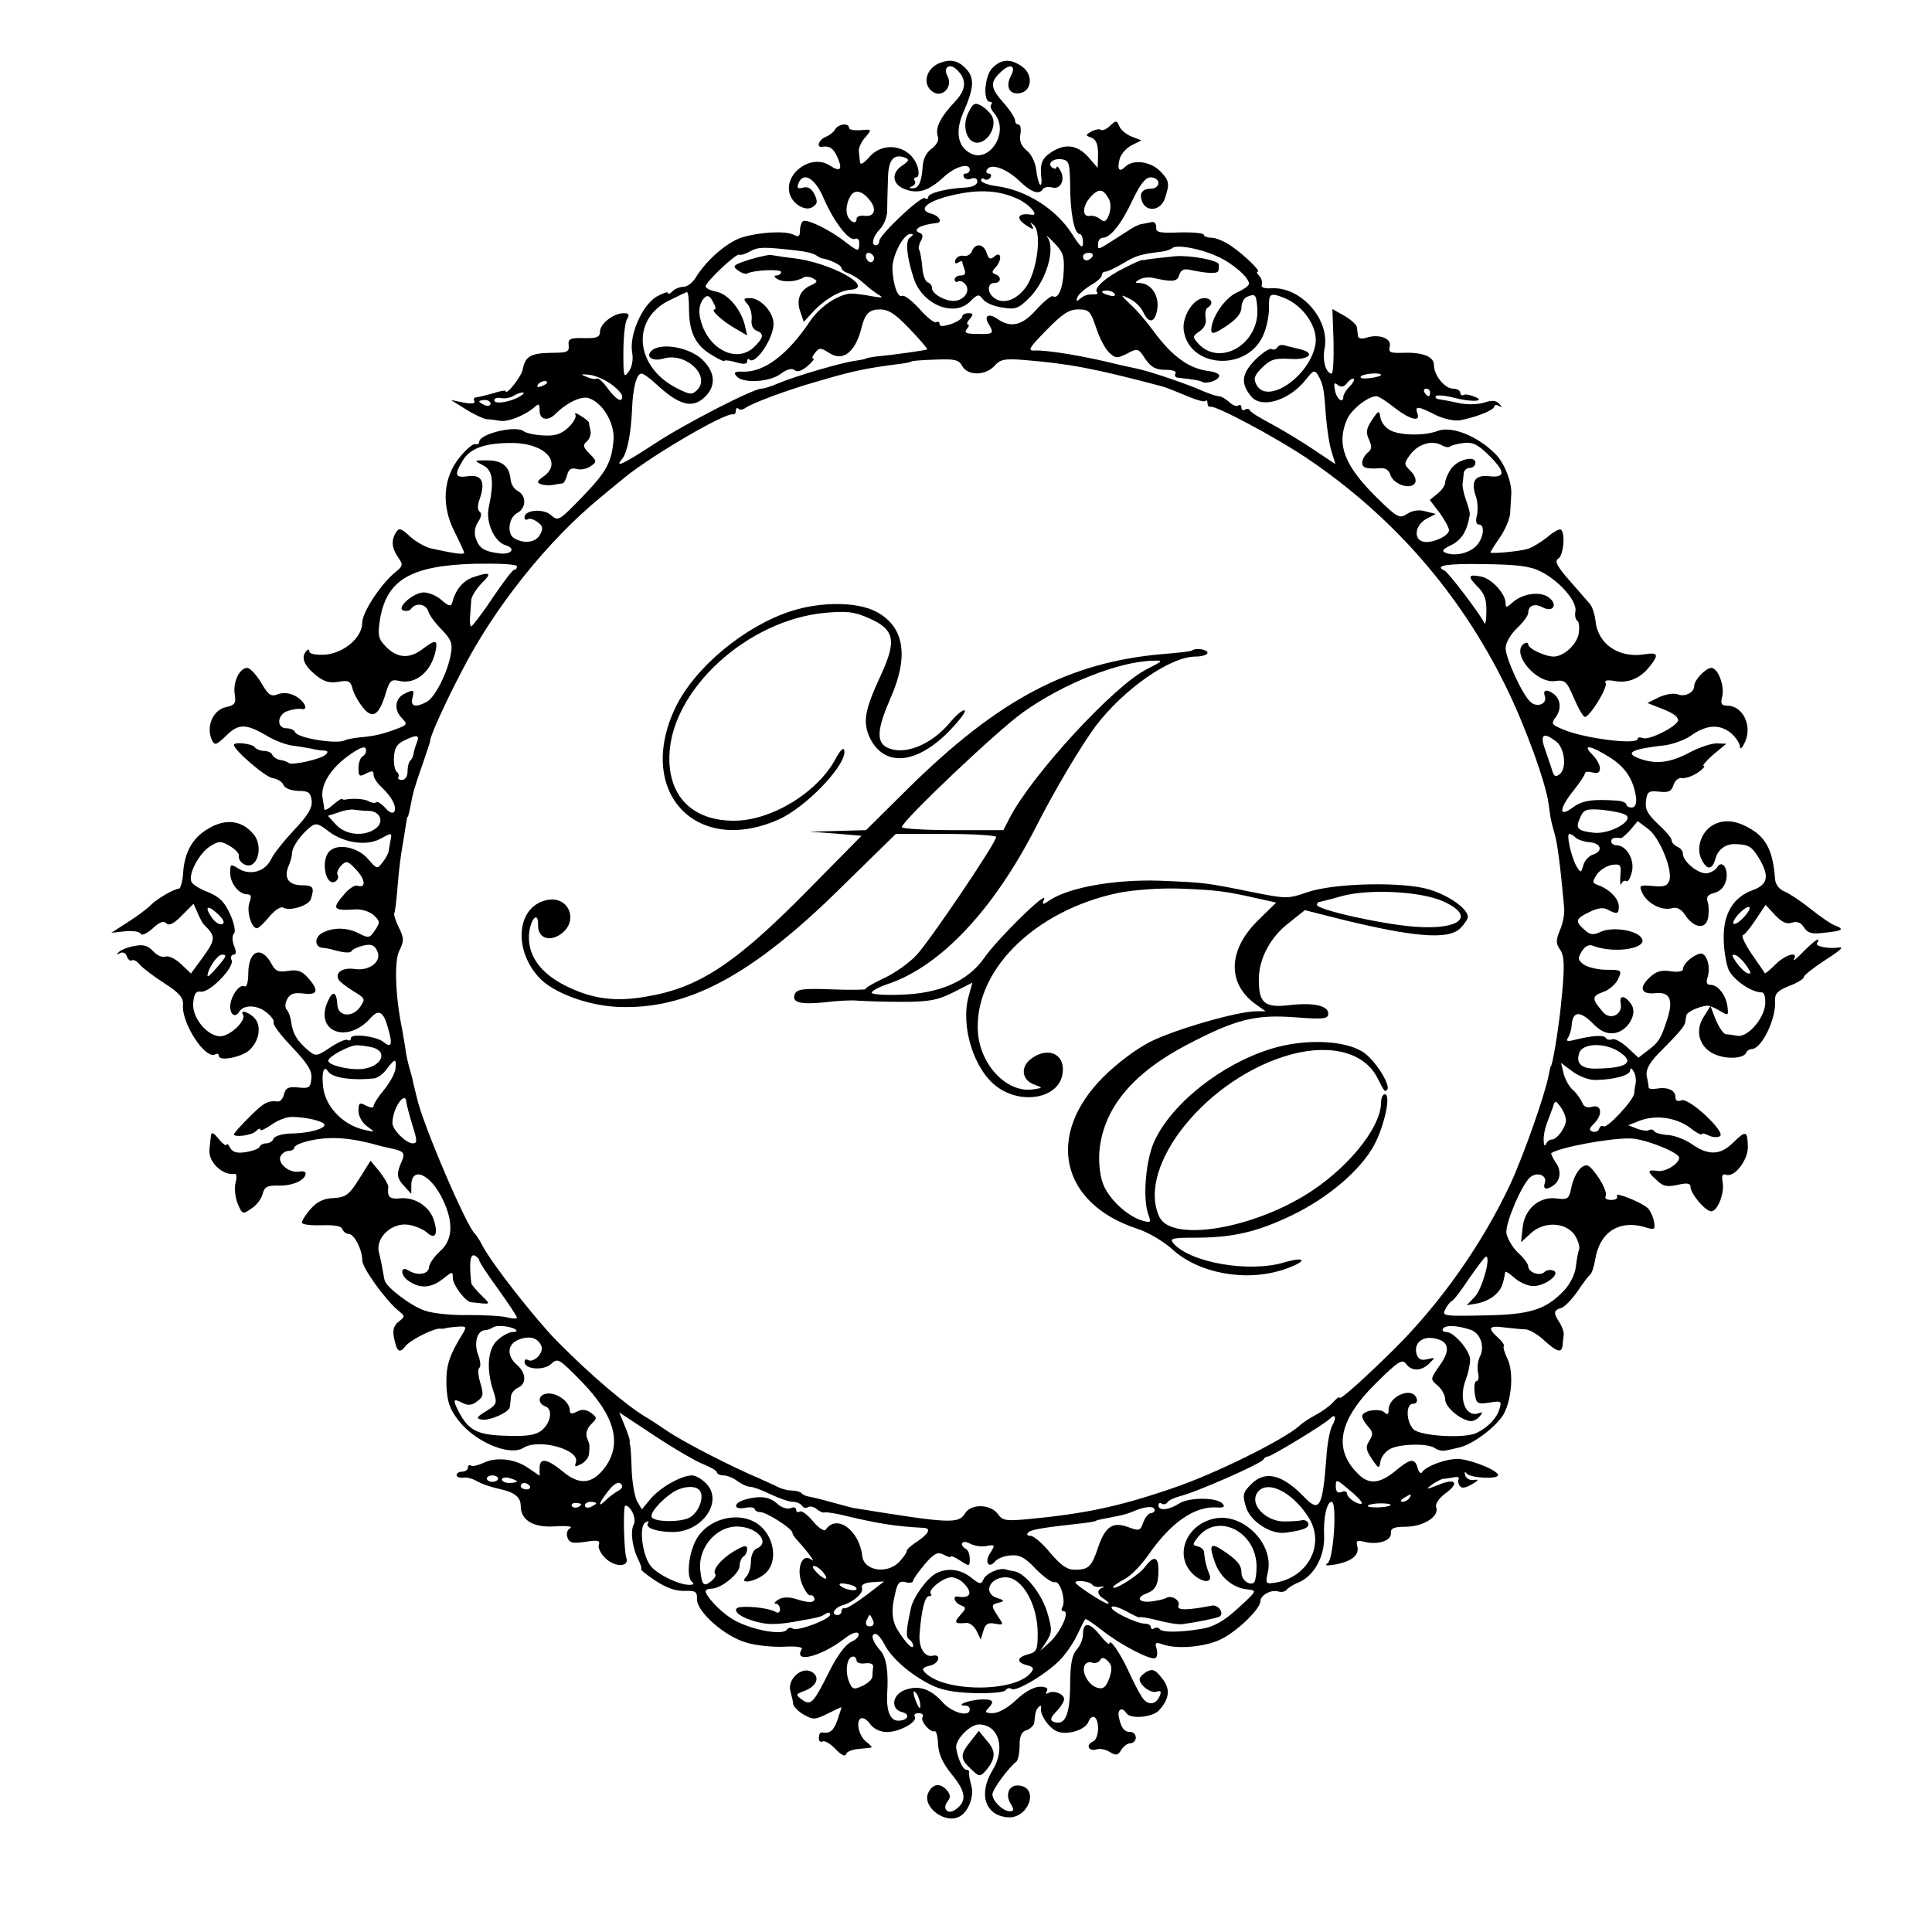 <?xml version="1.0" standalone="no"?>
<!DOCTYPE svg PUBLIC "-//W3C//DTD SVG 20010904//EN"
 "http://www.w3.org/TR/2001/REC-SVG-20010904/DTD/svg10.dtd">
<svg version="1.0" xmlns="http://www.w3.org/2000/svg"
 width="512pt" height="512pt" viewBox="0 0 512 512"
 preserveAspectRatio="xMidYMid meet">
<g transform="translate(0,512) scale(0.1,-0.1)"
fill="#000000" stroke="none">
<path d="M2490 4953 c-37 -15 -47 -58 -17 -77 25 -16 53 15 38 42 -13 24 6 36
25 17 26 -25 25 -51 -3 -82 -40 -42 -55 -71 -48 -93 4 -12 -2 -23 -16 -34 -14
-10 -23 -27 -24 -50 -3 -40 -11 -56 -28 -55 -9 0 -8 2 1 6 6 2 10 9 6 14 -3 5
-1 9 4 9 6 0 8 10 5 23 -15 60 -90 77 -130 30 -15 -17 -23 -21 -24 -12 -1 8
-2 21 -3 29 -1 8 7 25 17 36 18 21 18 22 -12 19 -17 -1 -31 1 -31 6 0 14 -28
11 -37 -4 -4 -8 -16 -16 -25 -20 -17 -6 -26 -28 -10 -26 20 3 30 -3 41 -27 15
-34 8 -41 -21 -22 -47 30 -118 -19 -106 -73 6 -27 39 -49 59 -39 15 9 17 14 8
34 -8 16 -17 22 -30 19 -15 -4 -18 -2 -13 11 13 33 45 13 67 -40 27 -62 67
-114 83 -107 8 3 12 -3 11 -15 -1 -19 -3 -19 -37 7 -42 33 -101 61 -112 55 -4
-3 -8 -14 -8 -25 0 -16 -4 -18 -17 -11 -22 11 -92 7 -139 -8 -38 -13 -90 -58
-118 -102 -9 -16 -24 -28 -34 -28 -10 0 -23 -5 -30 -12 -7 -7 -12 -9 -12 -4 0
4 -13 -1 -30 -10 -38 -23 -72 -100 -65 -146 4 -21 0 -41 -9 -53 -13 -18 -14
-13 -14 50 0 39 4 78 9 88 8 13 6 17 -8 17 -27 0 -63 -28 -63 -49 0 -14 -8
-18 -42 -17 -37 1 -43 -2 -41 -19 2 -18 -4 -20 -47 -20 -54 -1 -68 -9 -75 -45
-4 -19 -45 -71 -45 -56 0 2 -15 0 -32 -6 -18 -5 -38 -10 -45 -11 -7 0 -9 -5
-6 -10 4 -6 -7 -8 -28 -4 l-34 7 40 -25 c22 -14 47 -25 55 -26 8 0 23 -2 34
-4 21 -4 62 12 89 33 15 14 17 13 17 -6 0 -25 22 -29 42 -9 30 30 68 48 88 42
37 -12 69 -66 66 -110 -5 -61 -19 -86 -85 -154 -59 -61 -62 -63 -81 -46 -20
18 -70 14 -70 -6 0 -6 4 -8 9 -5 4 3 16 0 26 -8 14 -10 15 -17 6 -33 -11 -21
-43 -25 -69 -9 -19 12 -14 54 8 66 25 13 26 46 2 59 -10 5 -18 19 -19 31 -3
34 -22 50 -62 50 -36 0 -36 0 -11 -13 26 -13 30 -42 15 -113 -8 -38 15 -90 45
-99 30 -9 13 -27 -20 -21 -38 5 -50 14 -59 39 -5 14 -3 30 6 44 9 13 10 23 4
27 -6 4 -6 17 1 36 15 44 4 63 -32 58 -34 -5 -37 3 -14 41 20 34 61 48 136 47
84 -2 129 -53 78 -89 -17 -12 -18 -16 -7 -20 8 -3 23 -4 33 -2 11 2 22 4 25 4
4 1 9 11 12 22 4 16 11 20 26 16 11 -3 28 1 37 8 16 11 16 13 -4 33 -17 17
-18 23 -7 32 7 6 12 19 10 28 -2 9 -4 19 -4 22 -1 3 -10 11 -22 18 -12 8 -18
9 -14 3 3 -6 -5 -21 -19 -34 -18 -17 -35 -23 -65 -21 -23 1 -46 6 -53 11 -21
17 -118 -7 -118 -28 0 -5 -5 -8 -11 -6 -6 1 -24 -14 -40 -34 -45 -54 -50 -128
-15 -197 14 -28 26 -54 26 -57 0 -5 -21 -3 -85 11 -16 3 -43 18 -58 32 -24 22
-29 24 -37 12 -14 -22 -12 -42 5 -67 14 -20 13 -23 -8 -40 -38 -31 -87 -106
-87 -133 0 -40 -49 -81 -99 -85 -24 -1 -41 2 -41 8 0 6 -3 7 -7 3 -16 -16 -9
-37 20 -62 24 -20 38 -25 63 -21 27 5 33 2 38 -17 3 -13 15 -35 27 -50 26 -33
43 -23 61 36 10 34 15 38 34 34 45 -12 88 24 99 82 5 27 -2 27 -35 2 -34 -26
-66 -25 -96 5 -21 21 -23 30 -18 67 16 110 79 149 252 154 65 1 112 -1 112 -7
0 -5 -3 -9 -7 -9 -5 0 -30 -34 -58 -75 -27 -41 -53 -74 -56 -75 -3 0 -5 12 -3
28 1 15 2 34 3 43 1 9 13 28 27 43 29 28 24 32 -23 16 -27 -10 -46 -33 -55
-68 -3 -10 -10 -8 -27 7 -13 12 -35 21 -48 21 -27 0 -74 -41 -54 -48 7 -2 16
-1 20 4 12 18 40 14 46 -6 3 -11 20 -33 36 -49 24 -25 29 -36 24 -63 -8 -49
-42 -116 -64 -128 -30 -16 -44 -12 -38 10 6 23 3 24 -24 10 -23 -13 -25 -43
-3 -64 14 -15 13 -17 -13 -27 -37 -14 -61 -20 -99 -23 -17 -2 -35 -5 -40 -8
-21 -11 -127 6 -132 22 -2 5 -12 10 -23 10 -27 0 -25 37 4 46 12 4 28 7 36 5
21 -4 7 23 -19 36 -14 7 -32 8 -44 3 -18 -7 -25 -2 -44 31 -13 21 -29 39 -37
39 -20 0 -38 -37 -33 -70 4 -24 0 -29 -23 -34 -35 -7 -54 -53 -37 -88 7 -14
11 -13 37 12 33 33 53 33 110 -1 20 -12 50 -23 66 -25 17 -2 39 -6 50 -8 11
-3 27 -5 34 -5 10 -1 11 -4 5 -10 -12 -13 -91 -30 -99 -23 -3 3 -13 7 -23 8
-9 2 -18 8 -20 13 -2 6 -12 11 -22 11 -10 0 -22 5 -25 10 -6 9 -55 15 -55 6 0
-14 83 -85 102 -88 13 -2 26 -10 29 -18 4 -9 19 -15 39 -16 28 0 33 -4 36 -26
2 -19 -10 -39 -47 -78 -27 -29 -55 -64 -61 -78 -16 -32 -55 -43 -86 -24 -21
13 -22 13 -22 -11 0 -28 23 -57 45 -57 11 0 12 -6 6 -22 -8 -23 5 -68 20 -68
4 0 19 14 33 31 14 17 30 27 36 24 17 -11 69 5 74 23 10 31 6 36 -26 36 -35 1
-47 21 -32 54 4 9 8 24 8 32 1 17 24 49 48 68 15 12 22 10 50 -12 40 -30 98
-38 134 -20 33 18 33 18 29 -3 -2 -10 -4 -22 -5 -28 0 -5 -7 -19 -16 -30 -14
-19 -15 -19 -39 9 -27 31 -80 42 -102 20 -24 -24 -10 -95 16 -80 6 4 9 12 6
17 -4 5 1 16 9 25 14 14 18 13 41 -12 24 -26 25 -49 2 -41 -7 2 -22 -8 -34
-22 -35 -40 -31 -45 30 -41 16 1 37 -6 47 -15 17 -16 18 -19 4 -40 -14 -21
-17 -22 -42 -9 -33 17 -70 17 -99 1 -21 -12 -19 -38 3 -39 5 0 14 -2 19 -3 34
-10 54 -12 57 -5 2 4 15 10 30 14 21 5 30 2 37 -13 15 -27 -18 -55 -59 -49
-32 5 -54 -10 -42 -29 4 -6 21 -19 39 -30 31 -19 32 -20 17 -42 -21 -29 -59
-25 -60 7 -2 34 -12 38 -25 9 -37 -81 51 -115 113 -45 22 25 35 17 47 -29 12
-41 8 -51 -12 -35 -18 16 -87 24 -87 11 0 -6 -4 -8 -9 -5 -5 3 -25 -6 -46 -20
-36 -24 -38 -24 -59 -7 -28 24 -40 43 -44 73 -2 14 -7 29 -12 34 -5 5 -5 17 1
28 8 15 18 18 44 15 38 -5 41 9 10 43 -15 17 -28 21 -51 17 -26 -4 -34 -1 -44
18 -27 50 -61 37 -62 -23 0 -24 -4 -39 -10 -36 -13 8 -37 -26 -38 -53 0 -23
14 -31 24 -14 12 19 47 18 71 -1 14 -11 23 -23 20 -28 -3 -4 19 -34 49 -65 42
-44 54 -64 51 -84 -2 -23 -6 -26 -34 -23 -26 3 -34 -1 -38 -17 -3 -12 -10 -21
-17 -20 -26 3 -37 -3 -76 -42 -22 -22 -40 -42 -40 -45 0 -9 47 -3 58 8 7 7 12
9 12 4 0 -4 13 2 29 13 16 12 40 21 54 21 39 0 87 -12 87 -21 0 -11 -45 -23
-92 -23 -21 -1 -40 -7 -43 -13 -2 -7 -11 -13 -19 -13 -8 0 -16 -4 -18 -9 -1
-5 -18 -11 -35 -14 -24 -4 -36 -1 -43 11 -5 10 -10 13 -10 8 0 -4 -9 2 -20 15
-14 18 -20 20 -21 9 -1 -8 -3 -25 -4 -37 -3 -33 35 -69 68 -64 4 1 5 -10 1
-24 -3 -14 -1 -39 6 -55 12 -28 13 -29 36 -13 13 8 27 26 30 39 5 19 12 23 45
22 37 0 69 15 69 33 0 4 -8 6 -18 4 -25 -4 -56 21 -49 40 4 8 13 15 22 15 8 0
15 4 15 9 0 5 20 14 45 19 53 11 106 7 180 -14 6 -2 21 -5 34 -8 31 -7 35 -12
26 -33 -15 -33 -14 -45 6 -66 l19 -21 0 22 c0 53 51 31 83 -36 30 -62 27 -109
-8 -139 -14 -13 -27 -31 -28 -41 -1 -19 -30 -24 -54 -9 -22 14 -23 -12 -1 -27
31 -22 60 -20 92 5 25 20 26 20 26 2 0 -18 33 -62 48 -64 56 -6 54 -8 27 19
-14 14 -25 27 -26 31 -6 52 -3 78 8 74 7 -3 13 -9 13 -13 0 -4 22 -38 50 -76
27 -38 50 -72 50 -76 0 -3 -12 -3 -27 1 -16 4 -62 6 -103 6 -41 -1 -93 4 -115
12 -36 12 -103 63 -106 81 -1 4 -3 16 -5 27 -2 11 -6 32 -10 47 -9 39 36 80
80 72 17 -3 38 -12 47 -20 23 -21 31 -4 18 35 -13 36 -52 60 -91 55 -26 -2
-32 4 -29 31 0 6 -10 23 -23 40 l-24 29 -30 -48 c-27 -43 -36 -49 -68 -51 -27
-1 -44 -10 -61 -29 -13 -15 -23 -31 -23 -36 0 -5 23 -8 52 -7 33 1 53 -2 55
-10 3 -7 10 -13 17 -13 15 0 36 -42 36 -70 0 -20 60 -103 94 -132 20 -16 20
-17 3 -30 -13 -10 -17 -22 -13 -42 7 -38 15 -44 30 -24 13 17 77 49 93 47 5
-1 10 0 13 1 3 1 17 3 32 4 24 2 25 0 15 -17 -37 -60 -45 -85 -44 -137 2 -44
8 -63 31 -93 44 -58 136 -97 173 -74 41 26 152 -5 139 -39 -4 -12 -2 -12 14
-4 11 6 21 18 21 28 2 23 2 24 -6 43 -3 10 1 24 11 34 17 17 17 18 0 31 -13 9
-24 10 -37 3 -14 -7 -19 -6 -19 4 0 21 -33 46 -58 44 -25 -1 -30 -25 -7 -34
21 -7 15 -44 -10 -64 -15 -12 -39 -16 -92 -14 -79 2 -102 14 -129 67 -15 30
-13 33 14 19 12 -6 24 -5 36 5 17 12 18 18 9 49 -6 19 -7 37 -3 40 5 3 3 19
-3 35 -12 31 -2 65 19 65 5 0 14 3 20 7 11 8 52 3 62 -7 3 -3 -1 -5 -10 -5 -8
0 -26 -9 -39 -21 -27 -23 -31 -79 -11 -137 10 -31 9 -34 -20 -52 -25 -15 -27
-19 -12 -22 21 -4 73 19 75 33 1 5 2 17 3 27 0 9 9 20 18 24 24 10 23 39 -2
61 -28 24 -26 55 5 67 29 11 51 5 60 -18 6 -18 -21 -45 -36 -36 -5 3 -9 1 -9
-5 0 -20 50 -24 70 -6 18 17 21 15 79 -44 90 -92 111 -166 64 -230 -33 -44
-67 -48 -111 -11 -43 35 -62 38 -62 9 l0 -20 -29 20 c-35 25 -87 31 -120 14
-14 -6 -28 -10 -33 -7 -4 3 -8 0 -8 -5 0 -6 -7 -11 -15 -11 -8 0 -15 -4 -15
-9 0 -5 8 -8 17 -7 10 2 27 -3 38 -10 11 -6 36 -15 55 -19 43 -9 60 -22 60
-46 0 -38 34 -58 91 -54 32 2 48 0 40 -5 -8 -4 -11 -15 -7 -25 5 -14 14 -16
47 -11 33 5 40 4 36 -8 -3 -7 5 -24 18 -36 25 -24 63 -23 55 1 -7 21 -9 139
-3 139 15 0 31 -36 22 -51 -9 -18 -3 -62 13 -93 6 -12 9 -22 7 -24 -2 -2 15
-16 38 -31 29 -19 54 -28 77 -27 29 1 34 -2 33 -22 0 -34 74 -99 131 -115 25
-8 70 -12 99 -11 33 2 51 -1 48 -6 -24 -39 49 -21 111 26 20 16 35 21 39 15 3
-6 -5 -16 -19 -22 -16 -8 -37 -36 -58 -78 -43 -86 -49 -92 -73 -75 -17 13 -17
14 7 23 34 13 42 38 18 51 -27 14 -65 -22 -55 -53 3 -12 7 -27 7 -33 1 -7 13
-19 28 -28 25 -14 30 -14 64 3 20 10 36 18 36 16 0 -1 -5 -16 -11 -34 -10 -28
-20 -36 -41 -32 -5 0 -8 -6 -8 -15 0 -8 4 -12 10 -9 5 3 21 -6 34 -20 15 -16
26 -21 28 -14 2 7 17 13 33 14 17 2 32 3 34 4 3 1 -3 7 -12 14 -20 14 -30 54
-16 63 6 3 17 -3 25 -15 10 -13 26 -21 45 -21 33 0 82 27 73 41 -3 5 2 9 11 9
9 0 13 -5 10 -10 -7 -11 20 -42 32 -38 4 2 8 -13 9 -34 1 -25 11 -49 36 -80
38 -46 41 -71 11 -93 -21 -16 -38 2 -21 22 7 9 7 17 -2 28 -17 20 -37 19 -49
-4 -21 -39 47 -89 85 -63 22 14 36 54 28 80 -4 15 -7 30 -6 35 1 4 -2 7 -7 7
-9 0 -22 27 -27 57 -4 21 36 63 60 63 53 0 72 -64 36 -122 -38 -62 -19 -120
41 -124 54 -4 84 77 31 84 -27 4 -40 -23 -23 -49 9 -15 8 -19 -3 -19 -18 0
-46 27 -46 45 0 13 44 72 63 86 5 4 9 23 9 42 0 27 5 38 19 42 10 4 20 13 20
21 3 28 4 32 12 41 5 4 7 3 6 -2 -5 -17 21 -56 44 -64 26 -10 73 5 81 25 10
25 26 15 26 -16 0 -18 -6 -33 -15 -36 -8 -4 -12 -10 -9 -16 3 -5 12 -7 20 -4
8 3 24 0 35 -7 17 -10 22 -9 30 5 6 10 17 18 24 18 8 0 15 7 15 15 0 8 -6 15
-14 15 -17 0 -25 11 -31 40 -4 21 9 27 20 10 10 -17 71 -11 87 8 28 31 30 57
7 85 -17 22 -24 25 -40 17 -10 -6 -19 -15 -19 -20 0 -16 31 -39 45 -33 11 3
13 1 9 -10 -10 -26 -33 -28 -48 -4 -8 12 -25 45 -37 72 -22 47 -49 85 -49 69
0 -4 -12 6 -26 24 -28 34 -44 34 -44 0 0 -12 -8 -30 -17 -40 -12 -14 -17 -38
-17 -96 -1 -79 -14 -106 -44 -95 -10 4 -8 11 7 27 12 12 21 27 21 33 0 14 -29
25 -42 16 -7 -3 -8 -1 -4 5 5 8 -2 12 -18 12 -16 0 -41 -14 -63 -35 -22 -21
-47 -35 -62 -35 -19 0 -22 3 -13 12 20 20 14 26 -23 24 -33 -3 -63 -16 -37
-16 7 0 12 -4 12 -10 0 -22 -48 -9 -73 20 -32 35 -63 45 -100 31 -33 -13 -37
-50 -7 -58 24 -6 16 -23 -10 -23 -21 0 -31 26 -29 70 4 60 -2 98 -18 116 -21
23 -27 44 -13 44 5 0 16 -12 24 -28 18 -35 65 -77 119 -105 31 -16 62 -22 119
-24 43 -1 80 2 83 8 4 5 11 7 16 3 13 -8 97 43 131 80 15 16 35 46 44 66 9 19
18 37 20 39 2 2 21 -11 44 -29 49 -39 130 -81 142 -74 5 3 6 14 3 25 -5 16 -3
18 17 11 36 -13 110 -7 152 13 43 20 106 81 106 101 0 17 30 33 49 26 7 -2 16
0 20 4 3 5 18 15 34 21 40 18 68 69 66 123 -2 48 7 90 20 90 15 0 5 -151 -10
-162 -10 -7 -4 -8 20 -4 43 8 64 25 58 48 -4 15 -1 17 19 12 35 -9 72 3 70 23
-1 13 8 17 41 17 47 1 88 28 79 52 -3 8 7 23 24 36 39 28 28 42 -18 23 -33
-13 -35 -13 -18 0 11 8 25 15 30 16 6 0 19 2 29 4 9 2 15 0 13 -4 -3 -4 -2
-12 2 -18 5 -8 14 -7 32 3 19 11 20 14 6 12 -10 -2 -21 4 -23 12 -3 9 -1 11 4
5 10 -12 83 -16 83 -4 0 11 -61 37 -98 42 -29 5 -92 -17 -103 -34 -3 -6 -9 -1
-12 10 -7 27 -19 26 -54 -3 -46 -39 -75 -42 -105 -11 -66 66 -50 143 51 242
56 55 67 62 77 49 15 -21 41 -20 62 1 16 16 16 16 -5 11 -17 -4 -24 -1 -29 14
-8 28 15 48 48 41 38 -7 43 -31 13 -72 -25 -36 -25 -36 -5 -53 11 -9 20 -26
20 -37 0 -20 39 -53 66 -57 7 -1 18 4 25 12 9 11 9 13 -2 9 -35 -13 -55 38
-34 90 6 16 11 40 11 52 -1 25 -43 73 -63 73 -8 0 -12 4 -9 9 7 10 37 9 73 -3
27 -9 39 -46 24 -73 -5 -11 -7 -29 -4 -41 3 -12 1 -22 -4 -22 -5 0 -7 -14 -5
-31 4 -29 7 -31 39 -26 31 5 33 4 27 -16 -7 -25 -30 -49 -60 -64 -31 -16 -149
-9 -168 9 -20 21 -21 68 -1 68 9 0 12 6 9 15 -12 31 -74 5 -74 -31 0 -12 -3
-15 -11 -7 -12 12 -59 5 -59 -10 0 -6 7 -18 16 -28 13 -14 13 -21 3 -37 -11
-17 -9 -25 7 -49 17 -25 19 -26 22 -8 1 12 12 27 24 34 24 15 103 17 121 3 7
-5 19 -8 27 -6 8 1 25 5 37 8 36 8 97 54 117 87 23 40 28 115 10 150 -7 15
-11 29 -9 31 3 3 -4 13 -15 23 -29 26 -25 33 18 27 20 -2 45 -5 56 -5 10 -1
32 -14 48 -29 34 -31 47 -35 49 -13 1 8 2 21 3 28 1 6 -4 21 -11 32 -17 26
-16 33 5 39 9 3 28 23 42 43 14 21 29 41 33 44 5 3 11 21 14 39 12 77 66 110
139 86 19 -6 21 -3 17 18 -3 14 -11 30 -17 35 -20 17 -88 43 -81 32 3 -7 -3
-11 -15 -11 -12 0 -18 4 -15 10 6 10 -16 52 -41 77 -16 16 -41 -12 -50 -55 -6
-29 -9 -32 -39 -28 -46 6 -85 -28 -90 -78 l-4 -38 25 23 c34 32 89 31 115 -1
10 -14 16 -32 14 -40 -3 -8 -7 -30 -9 -48 -2 -19 -16 -46 -31 -62 -49 -51 -89
-64 -212 -66 -107 -2 -112 -2 -103 16 5 10 13 20 17 22 5 1 26 29 47 61 22 31
41 57 44 57 14 0 -10 -85 -29 -106 l-22 -23 29 5 c16 3 37 13 47 23 16 15 20
25 26 60 1 3 11 -4 24 -15 12 -11 33 -21 47 -22 31 -3 79 32 56 41 -7 3 -18 1
-23 -4 -12 -12 -43 -1 -43 15 0 6 -12 23 -28 37 -15 15 -28 38 -30 52 -2 28
41 128 63 147 19 16 46 5 39 -15 -6 -16 4 -20 22 -7 19 13 23 39 7 61 -8 12
-13 23 -12 25 21 15 153 40 209 39 36 0 130 -37 130 -51 0 -16 -37 -39 -58
-35 -27 4 -28 -1 -1 -25 16 -16 27 -18 55 -12 25 6 34 4 34 -5 0 -18 39 -65
55 -65 17 0 36 49 30 78 -3 17 0 22 9 19 22 -9 59 39 58 74 -1 43 -5 44 -39
11 -34 -34 -66 -35 -111 -3 -16 11 -44 22 -61 23 -18 1 -35 6 -37 10 -3 5 -9
6 -14 3 -4 -3 -19 -1 -32 4 l-23 9 30 12 c43 16 95 9 133 -18 17 -14 32 -21
32 -18 0 4 8 2 18 -3 10 -5 23 -6 30 -2 17 10 -82 103 -102 95 -10 -4 -16 -1
-16 9 0 18 -21 27 -50 22 -11 -2 -20 -1 -21 3 0 4 -2 17 -5 30 -3 16 6 33 28
57 58 58 73 76 74 86 1 5 2 13 3 18 1 9 33 24 56 26 6 0 20 -6 33 -14 22 -13
23 -13 20 11 -4 31 -25 58 -45 58 -10 0 -12 6 -8 19 10 32 -4 71 -23 63 -22
-8 -42 -28 -42 -41 0 -5 -14 -8 -32 -5 -25 4 -39 0 -56 -16 -30 -28 -23 -46
15 -42 38 4 48 -17 32 -67 -17 -53 -23 -63 -51 -84 l-26 -20 -29 27 c-15 14
-33 24 -40 22 -7 -3 -15 -1 -17 3 -6 9 -34 7 -80 -4 -23 -6 -27 -5 -20 6 4 7
9 22 9 32 3 37 21 39 54 7 22 -23 38 -30 58 -28 35 4 63 49 47 75 -16 25 -34
28 -29 4 6 -30 -28 -46 -47 -23 -30 35 -30 42 0 53 16 5 34 21 40 34 11 24 10
25 -31 25 -23 0 -50 7 -60 14 -16 12 -16 17 -5 35 8 13 19 19 28 15 59 -23
153 -7 129 22 -16 20 -77 28 -106 15 -21 -10 -29 -9 -44 5 -26 23 -24 29 13
47 22 11 38 13 49 6 25 -13 29 -11 29 9 0 20 -24 45 -54 56 -17 6 -17 8 -4 29
9 12 27 23 40 25 23 3 25 0 22 -30 -1 -18 0 -27 3 -20 2 6 8 10 13 7 5 -3 11
9 15 26 7 32 -15 69 -42 69 -7 0 -13 5 -13 10 0 9 7 11 26 9 3 0 14 10 25 22
l19 23 28 -21 c30 -22 65 -108 56 -136 -5 -15 -14 -18 -44 -15 -35 3 -37 2
-28 -18 13 -28 51 -48 78 -41 14 4 25 -2 36 -18 22 -34 53 -39 60 -10 3 13 3
32 0 43 -5 15 -1 21 18 26 15 4 26 16 30 32 8 31 -10 57 -23 36 -4 -7 -17 -15
-27 -16 -21 -4 -64 30 -64 51 0 8 -7 16 -15 19 -8 4 -15 11 -15 17 0 6 -16 25
-36 43 -27 26 -35 39 -32 61 3 25 7 28 35 25 25 -3 33 1 38 18 4 12 14 20 23
18 9 -1 28 5 42 15 13 9 20 17 15 17 -5 0 6 13 25 30 l35 29 -26 1 c-14 0 -47
-11 -73 -25 -51 -27 -89 -31 -132 -15 -40 15 -20 25 69 35 21 3 51 14 66 24
41 30 76 33 106 10 14 -11 25 -28 26 -37 0 -10 6 -5 14 13 19 43 -7 95 -48 95
-15 0 -18 5 -13 24 7 28 -11 76 -29 76 -14 0 -45 -32 -45 -47 0 -18 -24 -31
-44 -23 -11 4 -33 0 -50 -8 l-30 -15 25 -10 c40 -15 53 -23 56 -34 5 -14 -76
-56 -93 -49 -8 3 -14 2 -14 -2 0 -17 -142 1 -198 25 -31 13 -32 15 -18 34 15
22 11 48 -8 61 -18 13 -28 9 -22 -7 7 -20 -20 -31 -37 -16 -21 16 -67 117 -67
143 0 14 13 37 30 53 17 16 30 34 30 41 0 20 18 26 39 14 28 -14 40 9 15 27
-23 17 -70 10 -96 -14 -16 -14 -18 -14 -18 -1 0 24 -37 65 -65 70 -34 7 -37 1
-9 -27 18 -18 24 -34 23 -67 0 -24 -3 -36 -6 -28 -8 19 -95 134 -105 138 -29
13 7 19 105 17 86 -1 121 -5 149 -19 49 -24 98 -79 93 -106 -2 -11 0 -22 5
-25 5 -3 6 -18 4 -33 -5 -30 -39 -61 -66 -62 -23 0 -68 21 -68 32 0 5 -4 6
-10 3 -38 -23 29 -106 80 -100 27 4 32 0 51 -45 12 -28 25 -50 29 -50 13 0 62
79 55 90 -4 7 4 9 25 5 35 -6 67 7 92 39 25 31 22 38 -14 32 -69 -11 -125 28
-130 91 -2 15 -8 35 -15 43 -7 8 -32 37 -55 63 -32 37 -39 50 -28 57 13 8 19
65 7 76 -3 4 -20 -5 -37 -20 -18 -14 -41 -28 -53 -31 -25 -7 -97 -13 -97 -9 0
2 11 20 25 40 14 20 26 49 27 63 1 14 2 37 3 51 2 32 -18 83 -42 107 -48 48
-116 75 -153 61 -36 -14 -104 -12 -128 3 -12 7 -23 22 -24 34 -3 18 -5 18 -22
-8 -15 -22 -17 -33 -8 -52 8 -18 8 -26 -4 -35 -8 -7 -14 -19 -14 -26 0 -14 10
-17 47 -15 14 2 24 -5 28 -18 8 -25 54 -40 65 -21 4 7 0 20 -11 31 -19 19 -19
20 -2 44 21 28 56 39 82 26 10 -6 21 -8 24 -4 4 3 20 7 36 9 23 3 38 -4 65
-31 46 -45 47 -62 2 -57 -38 4 -49 -14 -34 -56 4 -13 5 -34 2 -48 -4 -14 -2
-24 5 -24 17 0 13 -35 -6 -56 -19 -20 -57 -29 -82 -19 -12 5 -7 10 16 21 27
14 41 37 48 79 1 6 -4 24 -10 40 -6 17 -10 36 -9 43 1 6 2 19 3 27 0 8 8 15
16 15 8 0 15 6 15 14 0 20 -48 8 -65 -17 -8 -12 -15 -28 -15 -35 0 -8 -9 -21
-20 -30 l-21 -17 26 -34 c14 -19 25 -40 25 -46 0 -16 -48 -37 -70 -30 -25 8
-19 44 10 60 l25 13 -28 7 c-17 5 -35 2 -48 -7 -20 -13 -26 -10 -79 42 -86 84
-109 141 -81 207 11 27 56 63 79 63 5 0 26 -13 47 -30 41 -32 71 -40 61 -15
-7 20 2 19 47 -4 22 -11 50 -17 65 -15 43 8 92 27 92 37 0 4 6 5 13 1 9 -5 9
-4 0 6 -8 9 -19 10 -40 3 -16 -5 -45 -6 -68 -1 -22 5 -45 9 -52 10 -7 1 -10 4
-8 8 2 4 26 2 52 -5 48 -12 84 -8 47 5 -10 4 -22 6 -26 3 -5 -2 -8 1 -8 6 0 6
-9 11 -19 11 -22 0 -51 35 -51 63 0 22 -30 34 -82 32 -34 -1 -39 1 -35 17 6
21 -29 34 -62 23 -12 -4 -22 -2 -22 4 -1 6 -2 16 -3 23 0 7 -15 20 -33 31
l-32 18 3 -85 c1 -47 -1 -86 -5 -86 -15 0 -25 35 -19 65 16 77 -62 166 -141
161 -19 -1 -28 2 -25 10 2 6 -1 17 -7 23 -6 6 -8 11 -4 11 10 0 -35 44 -70 68
-17 12 -41 22 -52 22 -12 0 -21 4 -21 8 0 4 -29 7 -64 6 -54 -2 -63 0 -62 14
0 10 -5 16 -14 13 -8 -2 -20 -4 -26 -5 -6 -1 -23 -9 -37 -19 -84 -54 -77 -51
-77 -33 0 9 6 16 13 16 20 0 50 38 80 103 20 41 33 57 47 57 11 0 20 -7 20
-15 0 -8 -9 -15 -19 -15 -26 0 -34 -15 -22 -39 14 -24 48 -17 58 13 13 39 12
47 -11 71 -25 27 -73 34 -94 13 -16 -16 -22 -7 -15 20 3 13 17 29 32 37 l26
13 -26 10 c-15 6 -29 18 -33 28 -6 15 -8 16 -25 0 -9 -9 -20 -13 -24 -10 -3 3
-14 1 -24 -4 -17 -10 -17 -11 0 -17 12 -5 17 -18 17 -44 l-1 -36 -25 29 c-29
32 -61 37 -99 12 -24 -16 -30 -30 -25 -71 1 -11 -1 -17 -4 -14 -3 3 -8 21 -10
39 -2 19 -13 42 -25 51 -15 13 -20 25 -17 43 3 14 0 26 -5 26 -5 0 -9 5 -9 11
0 6 -13 27 -30 46 -36 40 -37 55 -8 82 25 24 42 18 27 -10 -15 -29 -4 -50 23
-46 33 5 37 50 6 71 -30 21 -54 20 -78 -4 -21 -21 -26 -90 -6 -90 5 0 6 -3 3
-7 -4 -3 -1 -13 7 -22 45 -51 -16 -142 -69 -103 -28 19 -32 57 -13 102 30 68
31 93 8 118 -21 22 -41 26 -70 15z m-98 -271 c-31 -20 -28 -50 5 -63 36 -14
64 -5 103 31 31 29 70 40 70 20 0 -5 -5 -10 -11 -10 -5 0 -8 -4 -4 -10 3 -5
12 -7 20 -3 9 3 15 -1 15 -8 0 -9 -13 -15 -32 -16 -53 -3 -98 -15 -98 -25 0
-5 -4 -7 -9 -3 -11 6 -121 -98 -121 -114 0 -6 -4 -11 -9 -11 -14 0 -7 25 12
44 9 10 17 29 18 44 0 15 1 52 2 82 0 56 14 74 46 62 11 -4 10 -9 -7 -20z
m444 -52 c0 -74 11 -130 25 -130 5 0 9 -10 9 -22 0 -19 -6 -14 -29 22 -42 66
-122 117 -202 127 -22 3 -39 10 -39 15 0 5 4 7 9 3 5 -3 12 -1 16 5 3 5 1 10
-5 10 -6 0 -8 5 -4 11 10 17 52 2 86 -31 31 -30 52 -37 62 -21 3 5 14 7 25 4
22 -6 35 22 21 45 -5 10 -10 13 -10 9 0 -5 -5 -5 -10 -2 -17 10 0 26 23 23 20
-3 22 -9 23 -68z m-530 -42 c18 -23 11 -43 -14 -40 -12 2 -22 -2 -22 -8 0 -19
-23 -5 -26 16 -2 10 1 29 8 41 11 23 33 19 54 -9z m393 4 c31 -15 56 -45 34
-41 -36 6 -43 -10 -12 -29 17 -11 20 -11 14 0 -6 10 -5 10 5 1 22 -20 8 -125
-22 -165 -26 -35 -62 -46 -85 -26 -18 14 -16 38 2 38 18 0 20 17 3 23 -10 4
-10 7 0 18 18 19 16 45 -2 30 -11 -10 -16 -8 -21 8 -8 25 -30 28 -39 6 -3 -9
-13 -15 -22 -13 -9 2 -19 -3 -22 -11 -3 -8 0 -11 7 -7 6 4 11 5 11 2 0 -2 3
-11 6 -20 4 -11 1 -16 -10 -16 -9 0 -16 -5 -16 -11 0 -5 4 -8 9 -5 5 3 13 0
19 -7 14 -16 0 -40 -25 -44 -23 -4 -63 17 -63 33 0 7 -5 14 -12 16 -6 2 -13
21 -14 42 -2 21 -6 41 -8 44 -3 2 -1 13 4 23 7 12 6 19 -3 22 -21 8 3 22 46
26 15 2 6 19 -13 24 -46 12 -6 40 80 55 57 10 105 5 149 -16z m240 0 c5 -10 5
-27 0 -41 -7 -18 -12 -21 -23 -12 -8 7 -20 10 -27 9 -22 -5 -21 26 1 50 22 24
34 22 49 -6z m-120 -190 c-2 -47 -15 -76 -29 -67 -4 2 -23 -13 -43 -35 -38
-43 -68 -50 -104 -25 -24 17 -37 7 -22 -15 14 -24 11 -26 -30 -25 -30 0 -37 3
-29 13 6 6 7 12 3 12 -4 0 -2 7 5 15 10 12 10 15 -4 15 -9 0 -16 -4 -16 -9 0
-5 -13 -14 -30 -20 -20 -6 -30 -7 -30 0 0 6 -4 8 -9 5 -4 -3 -25 13 -44 35
-20 22 -41 38 -46 35 -11 -7 -24 27 -26 71 -1 35 29 93 48 93 8 0 8 -3 -1 -9
-13 -8 -10 -48 9 -107 22 -71 107 -106 150 -63 20 20 23 20 34 6 6 -9 29 -19
51 -22 34 -6 43 -3 71 25 45 44 71 130 49 161 -6 8 2 2 17 -14 24 -24 28 -36
26 -75z m-707 54 c20 -2 42 -7 50 -12 7 -5 15 -9 18 -9 20 -3 50 -18 50 -25 0
-5 8 -11 18 -14 10 -4 27 -14 38 -24 11 -10 28 -24 39 -31 18 -11 16 -11 -15
-6 -19 4 -44 7 -55 7 -33 -2 -80 -33 -106 -70 -62 -93 -124 -139 -181 -137
-21 1 -25 -2 -16 -12 16 -20 89 -16 118 7 16 12 29 15 36 9 7 -6 19 -2 34 11
13 11 20 20 15 20 -4 0 -2 7 5 15 11 14 15 14 37 0 37 -25 71 2 87 70 9 34 20
45 48 45 23 0 41 -12 79 -52 27 -28 48 -53 46 -54 -2 -2 -84 -14 -137 -19 -14
-2 -25 -4 -25 -5 0 -1 -13 -4 -28 -6 -34 -4 -160 -41 -205 -60 -18 -8 -38 -14
-44 -14 -22 0 -205 -94 -285 -147 -81 -53 -105 -64 -85 -40 14 16 24 66 27
132 2 57 12 95 25 95 5 0 22 -12 38 -27 62 -58 98 -67 131 -34 27 27 27 60 -2
92 -31 37 -115 54 -141 29 -16 -16 4 -29 33 -20 59 17 126 -47 88 -84 -13 -13
-19 -12 -53 5 -114 58 -122 187 -16 235 20 10 39 19 42 20 4 1 6 -21 6 -49 1
-60 18 -94 64 -120 16 -10 30 -16 30 -13 0 2 14 1 30 -4 20 -6 30 -5 30 2 0 6
3 9 6 5 16 -15 64 56 64 95 0 30 -34 68 -62 68 -18 0 -19 -2 -7 -16 8 -9 12
-27 11 -40 -2 -15 3 -26 12 -30 22 -8 20 -19 -6 -44 -42 -40 -110 -12 -136 55
-13 34 -11 60 5 76 8 8 14 5 22 -10 7 -12 9 -21 5 -21 -13 0 18 -29 52 -49
l34 -20 -6 27 c-11 43 -44 82 -75 89 -16 3 -29 9 -29 14 0 12 82 89 89 84 4
-2 17 2 29 9 22 12 36 12 124 2z m1113 -15 c41 -18 85 -56 85 -73 0 -5 -15
-16 -34 -24 -32 -16 -66 -67 -66 -99 0 -12 10 -9 40 11 27 18 40 34 40 49 0
13 7 26 16 29 21 8 23 6 26 -30 7 -95 -99 -158 -157 -94 -15 17 -15 19 4 32
13 9 19 22 16 36 -2 12 0 24 6 27 16 10 10 25 -10 25 -28 0 -59 -49 -54 -85
13 -99 164 -111 209 -17 10 20 17 54 17 75 -1 40 3 42 39 28 52 -20 92 -79 84
-124 -15 -84 -127 -161 -156 -107 -9 17 -6 25 15 46 21 21 33 25 72 23 53 -4
72 16 26 26 -15 4 -33 8 -40 10 -7 2 -15 0 -18 -6 -4 -5 -10 -7 -15 -4 -5 3
-25 -10 -44 -29 -36 -37 -39 -63 -9 -98 28 -31 99 -9 142 44 22 28 25 29 35
12 13 -24 15 -35 20 -109 3 -33 9 -75 15 -92 l10 -33 -57 38 c-31 21 -82 52
-112 68 -30 16 -57 32 -58 37 -2 4 -8 5 -13 1 -5 -3 -9 0 -9 6 0 6 -4 9 -9 5
-5 -3 -16 2 -24 10 -9 8 -21 15 -27 15 -7 0 -26 7 -43 14 -37 17 -142 53 -178
60 -13 3 -34 7 -46 10 -87 22 -189 39 -221 37 -20 -1 -15 7 31 54 42 43 60 55
84 55 29 0 33 -4 48 -49 9 -27 24 -56 35 -66 16 -15 21 -15 47 -2 28 15 30 14
48 -14 15 -22 28 -29 53 -29 20 0 31 -4 27 -10 -3 -5 0 -11 7 -11 44 -5 56 -7
64 -11 12 -7 46 5 45 17 0 4 -11 9 -23 11 -56 6 -100 37 -153 109 -16 22 -42
53 -59 68 -28 27 -28 28 -4 16 14 -6 31 -22 37 -35 13 -28 27 -31 35 -6 13 40
-9 81 -44 82 -13 0 -13 2 -1 9 8 5 24 7 35 5 53 -12 66 -11 71 7 5 15 13 18
33 13 43 -9 70 -10 71 -1 1 4 1 11 1 16 0 11 -74 25 -115 22 -28 -3 -77 -8
-82 -10 -2 -1 -4 0 -5 0 -2 1 -23 -8 -48 -21 -49 -24 -82 -54 -73 -64 4 -3 1
-6 -5 -6 -22 0 -27 -2 -40 -12 -9 -8 -11 -7 -7 4 3 8 19 22 35 32 17 9 30 21
30 27 0 5 4 9 9 9 6 0 27 10 47 22 35 21 46 24 101 31 12 1 25 6 29 9 10 11
73 0 119 -21z m-910 0 c3 -5 1 -12 -4 -15 -5 -3 -11 1 -15 9 -6 16 9 21 19 6z
m580 -1 c-3 -5 -10 -10 -16 -10 -5 0 -9 5 -9 10 0 6 7 10 16 10 8 0 12 -4 9
-10z m59 -99 c4 -5 -3 -7 -14 -4 -23 6 -26 13 -6 13 8 0 17 -4 20 -9z m-404
-191 c14 -26 61 -26 85 0 16 18 27 20 79 16 119 -10 181 -21 366 -70 8 -2 36
-13 62 -24 25 -11 49 -18 52 -15 3 4 6 1 6 -5 0 -7 3 -11 8 -10 14 4 173 -81
255 -136 227 -153 405 -356 527 -604 51 -103 107 -257 114 -313 3 -19 5 -35 5
-36 1 -2 1 -5 2 -8 0 -2 4 -18 9 -35 8 -27 16 -94 25 -194 2 -16 -3 -43 -11
-61 -11 -27 -11 -35 0 -51 13 -18 13 -50 2 -154 -7 -65 -22 -155 -26 -155 -1
0 -3 -11 -6 -25 -9 -49 -66 -211 -101 -287 -74 -158 -184 -315 -308 -438 -83
-82 -145 -137 -145 -129 0 4 -8 -2 -17 -12 -10 -11 -30 -25 -45 -33 -15 -8
-36 -21 -45 -30 -42 -37 -225 -128 -336 -165 -142 -49 -235 -68 -384 -82 -56
-5 -66 -4 -78 13 -19 27 -71 29 -87 3 -18 -29 -39 -28 -298 14 -8 2 -35 9 -60
16 -25 7 -50 13 -57 14 -7 1 -16 5 -19 9 -4 4 -16 7 -26 7 -10 0 -26 4 -36 9
-9 5 -33 15 -52 24 -71 30 -196 94 -239 123 -24 16 -51 34 -60 39 -52 31 -148
113 -234 200 -59 60 -175 208 -199 255 -7 14 -16 27 -19 30 -22 18 -139 291
-154 360 -3 11 -7 29 -10 41 -2 11 -7 29 -10 39 -3 10 -8 31 -10 46 -2 16 -7
41 -9 55 -18 86 -22 181 -8 209 13 26 13 34 -1 62 -9 18 -14 35 -12 38 2 3 6
37 9 75 3 39 9 84 12 100 3 17 7 41 9 55 2 14 4 25 5 25 2 0 4 9 13 55 3 14
15 52 27 85 11 33 21 61 20 62 -1 10 41 103 82 181 88 173 231 351 372 466 21
17 43 36 50 41 60 54 275 182 299 177 4 -1 7 3 7 10 0 6 3 8 7 5 3 -4 11 -3
17 1 17 13 113 49 195 72 91 27 126 34 210 45 18 2 35 5 36 7 2 2 31 4 64 5
51 2 62 0 71 -17z m-935 -45 c17 -11 31 -26 33 -32 4 -23 -14 -14 -37 17 -12
17 -25 29 -29 27 -4 -3 -16 -1 -27 4 -17 7 -17 8 5 6 14 -1 39 -11 55 -22z
m2045 21 c0 -2 -13 -6 -29 -8 -17 -2 -28 -1 -25 4 5 8 54 12 54 4z m-84 -31
c-9 -9 -16 -21 -16 -26 0 -20 -18 -7 -22 16 -4 19 -2 23 7 15 9 -7 16 -6 25 5
7 9 15 13 18 11 2 -3 -3 -12 -12 -21z m-2126 11 c0 -2 -7 -7 -16 -10 -8 -3
-12 -2 -9 4 6 10 25 14 25 6z m2340 -26 c0 -5 -2 -10 -4 -10 -3 0 -8 5 -11 10
-3 6 -1 10 4 10 6 0 11 -4 11 -10z m-2413 -11 c-26 -15 -67 -21 -67 -10 0 6 8
8 18 6 10 -2 25 1 33 6 8 5 19 9 24 9 6 -1 2 -5 -8 -11z m-77 -19 c0 -5 -7 -7
-15 -4 -8 4 -15 8 -15 10 0 2 7 4 15 4 8 0 15 -4 15 -10z m-195 -897 c-4 -10
-8 -23 -9 -30 -1 -7 -5 -16 -9 -19 -4 -4 -7 -17 -7 -29 0 -12 -6 -22 -15 -22
-8 0 -12 4 -9 8 2 4 0 10 -4 13 -5 3 -9 20 -8 38 1 24 7 36 26 45 34 17 43 16
35 -4z m3019 2 c22 -17 29 -70 10 -86 -11 -9 -15 -7 -20 7 -3 11 -12 36 -19
57 -15 41 -5 48 29 22z m-3154 -24 c0 -6 -4 -13 -10 -16 -5 -3 -10 -17 -10
-31 0 -22 3 -23 20 -14 16 8 20 8 20 -3 0 -8 9 -22 21 -33 27 -25 41 -52 34
-65 -4 -6 -14 -2 -24 10 -10 11 -21 18 -24 15 -3 -3 -11 -2 -19 2 -10 7 -42 9
-63 5 -3 -1 -7 0 -9 2 -2 1 -13 -7 -25 -17 -12 -11 -21 -15 -22 -10 0 5 -2 17
-4 28 -7 36 23 83 75 118 29 20 40 22 40 9z m3296 -18 c43 -27 64 -61 70 -109
1 -15 -3 -24 -12 -24 -8 0 -14 4 -14 8 0 4 -10 9 -22 10 -66 5 -95 1 -120 -18
-38 -28 -37 -4 2 45 17 21 30 41 30 45 0 5 9 6 20 3 14 -4 20 0 20 11 0 9 -9
25 -20 36 -29 29 -5 25 46 -7z m-3288 -142 c30 -1 41 -30 17 -47 -30 -22 -79
-17 -104 10 l-22 24 28 9 c15 6 35 9 43 7 8 -1 25 -3 38 -3z m3329 -10 c27
-14 -39 -52 -82 -48 -45 5 -51 11 -37 41 9 21 16 23 57 20 26 -3 54 -8 62 -13z
m-131 -61 c5 -5 22 -11 37 -12 31 -3 36 -24 8 -33 -10 -3 -22 -16 -25 -28 -6
-21 -7 -21 -18 -3 -14 25 -28 86 -19 86 4 0 11 -4 17 -10z m-3188 -556 c42
-12 22 -52 -29 -57 -35 -3 -89 10 -89 22 0 11 54 40 75 41 11 0 30 -3 43 -6z
m3304 -12 c42 -28 19 -43 -65 -44 -36 0 -51 14 -42 41 8 27 68 29 107 3z
m-3244 -45 c-2 -13 -16 -38 -31 -56 -15 -18 -27 -37 -27 -42 0 -6 -8 -5 -20 1
-17 9 -20 8 -20 -14 0 -14 10 -32 23 -41 22 -16 22 -16 -8 -9 -58 13 -105 64
-109 117 -4 36 3 55 13 38 11 -17 61 -25 122 -19 9 1 25 12 34 25 22 29 26 29
23 0z m3182 -29 c50 1 90 13 90 25 0 8 4 7 9 -2 5 -7 7 -21 6 -30 -2 -9 -4
-22 -4 -28 -1 -18 -72 -94 -81 -88 -5 3 -10 0 -12 -6 -2 -7 -10 -10 -17 -8
-11 4 -10 8 3 21 24 24 21 52 -5 45 -13 -4 -22 0 -26 11 -4 9 -14 24 -24 33
-10 8 -21 28 -25 43 l-7 29 31 -23 c18 -13 44 -23 62 -22z m-3153 -60 c1 -7 8
-34 16 -60 13 -41 13 -48 1 -48 -18 0 -54 36 -54 54 0 39 35 89 37 54z m3073
-47 c-1 -20 -24 -51 -38 -51 -6 0 -13 -6 -15 -12 -3 -7 -6 -3 -6 9 -1 12 3 32
8 45 5 13 12 32 16 43 6 20 7 20 21 1 8 -11 14 -27 14 -35z m-2282 -913 c17
-7 32 -16 32 -20 0 -4 8 -8 18 -8 9 0 26 -7 36 -15 11 -8 26 -15 33 -15 8 0
33 -9 55 -20 23 -11 50 -20 59 -20 10 0 21 -5 24 -10 4 -6 11 -8 16 -4 5 3 16
1 23 -5 8 -7 18 -11 22 -9 5 1 32 -3 59 -10 84 -20 128 -27 203 -31 20 -1 14
-15 -17 -36 -16 -10 -29 -22 -28 -25 1 -3 -7 -15 -18 -27 -31 -36 -96 -27
-100 14 -8 68 -68 112 -97 69 -3 -5 -18 4 -33 22 -15 18 -31 30 -36 26 -5 -3
-9 -1 -9 5 0 6 -7 8 -15 4 -9 -3 -24 2 -34 11 -21 19 -44 23 -83 13 -35 -9
-37 -29 -3 -23 14 3 25 1 25 -3 0 -4 7 -8 14 -8 17 0 86 -44 86 -55 0 -4 6
-13 13 -20 29 -32 51 -62 37 -51 -25 19 -41 -26 -24 -66 7 -17 17 -30 21 -29
4 2 9 -1 11 -7 3 -13 -15 -14 -50 -2 -17 5 -34 5 -45 -2 -10 -6 -13 -11 -7
-11 6 0 11 -7 11 -15 0 -8 -5 -11 -11 -7 -15 9 -63 16 -93 13 -22 -2 -14 -18
15 -30 41 -16 69 -19 126 -9 67 12 69 12 84 21 6 5 12 4 12 -2 0 -12 -86 -45
-99 -37 -5 4 -12 2 -15 -2 -11 -19 -107 1 -151 31 -31 21 -64 57 -65 70 0 4 7
7 16 7 25 0 74 40 74 60 0 10 5 22 10 25 6 3 10 13 10 20 0 11 -8 10 -35 -6
-35 -21 -59 -51 -49 -61 2 -3 -2 -11 -11 -18 -19 -16 -25 -11 -29 27 -8 64 47
124 107 117 49 -5 77 -44 42 -58 -8 -3 -15 -18 -15 -34 0 -15 -5 -33 -12 -40
-23 -23 27 -13 51 9 32 30 24 92 -14 125 -50 43 -140 22 -171 -38 -20 -38 -25
-100 -10 -110 7 -5 4 -8 -7 -8 -27 0 -80 25 -101 48 -23 26 -34 106 -16 117 8
5 11 4 7 -2 -8 -12 24 -23 66 -23 79 0 135 82 88 129 -12 12 -28 21 -37 21
-28 0 -83 -31 -109 -61 l-24 -29 -13 22 c-6 13 -13 50 -14 83 -1 33 -3 62 -4
65 -1 3 -2 8 -1 12 0 4 -6 22 -14 41 l-14 34 97 -64 c53 -35 112 -69 130 -75z
m1662 103 c-6 -12 -13 -49 -15 -84 -10 -132 -18 -147 -59 -104 -58 60 -103 71
-140 34 -22 -22 -24 -28 -14 -61 12 -38 64 -72 103 -68 47 6 66 13 62 25 -2 7
-11 10 -18 8 -8 -2 -30 -3 -49 -3 -46 2 -86 43 -70 73 23 41 94 8 139 -64 44
-72 -5 -161 -95 -172 -19 -3 -21 0 -14 29 16 72 -60 152 -134 143 -79 -11
-117 -96 -66 -147 25 -25 55 -27 45 -2 -8 19 -13 41 -14 59 -1 6 -8 13 -17 15
-15 3 -14 6 2 26 53 64 154 12 154 -80 0 -19 -3 -37 -6 -41 -11 -11 -34 5 -34
25 0 21 -11 34 -52 61 -31 20 -35 12 -17 -37 14 -37 48 -65 85 -68 26 -3 25
-4 -24 -49 -37 -34 -63 -49 -94 -55 -57 -10 -109 -11 -115 -1 -2 4 -9 5 -14 2
-5 -4 -9 -2 -9 3 0 5 -7 9 -15 9 -23 0 -95 35 -89 44 2 5 20 -1 39 -11 19 -11
35 -18 35 -16 0 2 21 -1 48 -8 26 -7 56 -12 67 -10 43 6 90 16 97 20 13 8 -3
32 -20 29 -67 -13 -94 -13 -89 0 6 14 -19 29 -33 20 -5 -3 -22 -7 -39 -9 -33
-4 -42 10 -13 21 24 9 32 23 32 61 0 38 -12 41 -37 8 -17 -22 -83 -63 -83 -52
0 3 13 12 30 21 16 8 43 36 61 61 61 89 125 134 186 129 16 -1 20 2 13 10 -14
17 -89 18 -116 0 -27 -17 -54 -20 -54 -4 0 5 4 8 9 4 5 -3 12 -1 15 4 3 5 18
12 33 16 40 9 217 87 221 97 2 4 7 8 12 8 9 0 149 85 164 100 15 15 19 4 6
-19z m-2210 -139 c0 -5 -7 -9 -15 -9 -8 0 -15 4 -15 9 0 4 7 8 15 8 8 0 15 -4
15 -8z m50 -8 c0 -2 -9 -4 -20 -4 -11 0 -20 4 -20 9 0 5 9 7 20 4 11 -3 20 -7
20 -9z m268 -25 c-9 -5 -24 -16 -33 -25 -23 -23 -18 -6 8 26 14 18 26 24 32
18 7 -6 4 -13 -7 -19z m1971 -32 c1 -4 -8 -3 -19 3 -11 6 -20 16 -20 21 0 6
-7 9 -15 5 -10 -4 -15 1 -15 15 0 20 2 19 34 -8 19 -15 35 -32 35 -36z m-2205
45 c3 -5 -1 -9 -9 -9 -8 0 -15 4 -15 9 0 4 4 8 9 8 6 0 12 -4 15 -8z m451 -13
c12 -18 -4 -58 -28 -71 -23 -12 -87 -12 -99 0 -8 9 18 41 52 65 27 19 65 22
75 6z m1880 -19 c-3 -5 -12 -10 -18 -10 -7 0 -6 4 3 10 19 12 23 12 15 0z
m-2195 -16 c0 -8 -19 -13 -24 -6 -3 5 1 9 9 9 8 0 15 -2 15 -3z m40 2 c0 -2
-7 -6 -15 -10 -8 -3 -15 -1 -15 4 0 6 7 10 15 10 8 0 15 -2 15 -4z m2105 -5
c-8 -7 -65 -8 -60 -1 2 3 18 6 34 6 17 0 28 -2 26 -5z m-625 -13 c0 -4 -5 -8
-10 -8 -6 0 -15 -11 -20 -24 -8 -23 -11 -24 -40 -13 -41 15 -61 2 -80 -54 -17
-51 -25 -59 -62 -59 -20 0 -37 12 -65 45 -20 25 -44 45 -52 45 -9 0 -11 3 -6
9 9 8 41 13 150 25 17 2 30 5 30 6 0 1 9 3 20 5 11 2 29 6 40 8 11 2 31 8 44
14 30 12 51 12 51 1z m-445 -95 c22 4 23 3 9 -19 -16 -24 -4 -43 14 -21 6 7
24 14 41 15 24 2 38 -6 67 -37 21 -21 43 -37 50 -34 13 5 30 -50 19 -67 -3 -5
-2 -10 4 -10 17 0 -8 -55 -36 -81 l-26 -24 17 26 c14 23 15 30 1 77 -15 49
-58 103 -87 108 -7 1 -17 3 -23 5 -17 5 -53 -11 -59 -27 -5 -13 -10 -13 -32 5
-29 23 -64 27 -94 11 -24 -13 -60 -63 -66 -92 -13 -59 -14 -77 -4 -83 5 -3 10
-11 10 -16 0 -13 -20 7 -41 41 -16 26 -18 55 -5 104 5 22 11 27 26 23 11 -3
20 -1 20 4 0 4 14 24 31 44 25 29 34 33 50 25 10 -6 19 -8 19 -5 0 3 11 -2 25
-11 24 -16 25 -15 25 4 0 12 -4 24 -10 27 -20 12 -10 26 11 14 12 -6 32 -9 44
-6z m-435 -68 c19 -23 8 -25 -14 -4 -11 11 -15 19 -9 19 6 0 16 -7 23 -15z
m374 -31 c25 -25 18 -41 -16 -35 -15 2 -8 -17 8 -23 15 -6 15 -8 -1 -26 -18
-20 -15 -24 16 -21 9 1 21 -9 27 -21 l11 -23 7 23 c5 18 12 23 31 19 23 -4 23
-3 8 19 -19 29 -19 32 3 37 14 4 14 6 -5 12 -39 12 -21 55 22 55 44 0 85 -72
85 -149 0 -44 -3 -49 -25 -55 -31 -8 -32 -22 -3 -29 18 -5 19 -9 9 -21 -43
-51 -227 -51 -279 1 -10 10 -8 14 13 19 25 6 30 32 6 26 -21 -4 -37 22 -34 58
5 64 14 100 25 100 6 0 8 3 5 6 -10 10 33 44 54 44 10 0 25 -7 33 -16z m-284
-14 c0 -10 -38 -1 -45 10 -2 4 7 5 20 2 14 -2 25 -8 25 -12z m25 -18 c-27 -20
-52 -36 -57 -34 -4 1 -8 -2 -8 -8 0 -5 -4 -10 -10 -10 -19 0 -10 19 13 26 30
9 57 33 51 47 -2 7 8 13 27 14 l32 2 -48 -37z m599 29 c3 -5 14 -8 24 -6 9 1
11 0 5 -2 -18 -6 -16 -20 5 -32 9 -6 13 -11 8 -11 -10 0 -86 50 -86 56 0 8 39
3 44 -5z m-580 -96 c3 -9 0 -15 -9 -15 -9 0 -12 6 -9 15 4 8 7 15 9 15 2 0 5
-7 9 -15z m-44 -106 c0 -5 10 -9 23 -7 13 2 22 -2 21 -9 -1 -7 -2 -19 -2 -26
-1 -8 -13 -19 -27 -25 -23 -11 -27 -9 -36 14 -10 28 -4 64 12 64 5 0 9 -5 9
-11z m670 -46 c-9 -24 -16 -30 -31 -26 -23 6 -43 39 -35 59 3 7 12 11 20 8 8
-3 17 0 21 6 5 9 11 8 21 -2 11 -11 12 -21 4 -45z m-501 -73 c0 -10 -3 -8 -9
5 -12 27 -12 43 0 25 5 -8 9 -22 9 -30z"/>
<path d="M1986 4432 c-43 -14 -46 -17 -31 -28 10 -8 21 -11 25 -9 15 9 90 13
90 4 0 -5 -6 -9 -12 -9 -8 0 -7 -4 3 -10 16 -9 50 -7 69 5 5 3 17 2 25 -3 13
-7 12 -10 -8 -19 -28 -13 -38 -39 -25 -72 l8 -24 23 25 c30 33 71 58 101 60
68 6 -56 74 -154 84 -25 3 -49 7 -55 8 -5 2 -32 -4 -59 -12z"/>
<path d="M2098 3501 c-125 -40 -257 -150 -308 -256 -106 -222 53 -394 273
-297 76 34 186 151 174 185 -2 7 -11 -3 -21 -21 -47 -91 -171 -167 -271 -167
-111 0 -175 66 -171 174 6 174 207 358 413 377 57 5 77 3 115 -14 69 -30 75
-59 32 -152 -43 -93 -48 -123 -29 -165 37 -76 118 -72 203 10 30 30 52 58 49
62 -4 4 -21 -10 -38 -30 -51 -62 -125 -91 -170 -67 -27 15 -24 50 11 130 50
113 36 191 -40 230 -50 25 -143 26 -222 1z"/>
<path d="M3159 3396 c-2 -2 -35 -6 -74 -9 -251 -21 -438 -119 -680 -358 l-110
-109 -75 -2 -75 -2 69 -5 69 -6 -144 -146 c-190 -193 -287 -257 -426 -280 -84
-15 -145 -6 -215 29 -67 34 -100 81 -96 136 3 40 25 64 24 25 -1 -33 27 -46
58 -26 53 35 23 107 -38 91 -77 -19 -86 -131 -17 -205 36 -39 124 -72 201 -77
188 -11 361 80 603 320 l141 138 133 0 c73 0 133 -4 133 -8 0 -15 -176 -276
-212 -314 -20 -21 -58 -48 -87 -61 -28 -13 -49 -26 -47 -28 3 -2 -37 -3 -88
-1 -78 3 -94 1 -100 -13 -8 -22 15 -28 82 -21 31 4 71 6 87 4 17 -1 68 -3 115
-3 71 0 94 4 136 25 l51 26 -10 -36 c-22 -80 14 -195 75 -240 65 -48 160 -31
173 30 12 56 -38 80 -85 42 -27 -22 -21 -56 13 -67 21 -8 21 -8 -5 -12 -67
-10 -137 60 -146 146 -15 165 147 328 373 375 43 8 107 13 165 11 95 -4 114
-6 203 -26 l49 -11 -46 -45 c-83 -80 -85 -171 -6 -226 l24 -17 -25 0 c-49 0
-215 -48 -279 -80 -38 -19 -90 -58 -126 -94 -154 -154 -114 -335 89 -402 29
-9 71 -34 94 -55 70 -64 196 -87 296 -53 60 20 62 36 2 19 -93 -29 -253 -1
-296 51 -10 12 -1 14 59 14 98 0 164 15 257 60 95 46 181 119 217 186 27 51
45 134 28 134 -6 0 -10 -10 -10 -22 -1 -69 -93 -180 -204 -247 -153 -92 -355
-121 -384 -55 -62 135 130 371 351 430 106 28 193 4 227 -62 20 -39 19 -38 26
-32 11 12 -35 84 -67 102 -51 30 -153 33 -239 7 -134 -41 -267 -147 -312 -248
-22 -50 -30 -150 -15 -191 8 -22 7 -23 -15 -17 -42 12 -93 61 -106 101 -8 23
-11 59 -8 88 12 111 89 203 233 278 128 67 180 80 286 72 76 -6 87 -4 87 10 0
21 -40 30 -105 22 -64 -7 -79 6 -79 68 0 56 31 114 82 152 l40 32 99 -25 c192
-47 282 -54 313 -23 11 11 20 25 20 30 0 22 -52 58 -103 73 -71 21 -253 17
-324 -8 -49 -17 -55 -17 -140 0 -129 26 -128 26 -249 31 -117 4 -239 -17 -291
-51 -21 -14 -22 -14 -16 2 10 26 -123 -104 -159 -156 -43 -61 -117 -94 -220
-97 -43 -2 -78 1 -78 5 0 5 20 16 45 24 137 47 275 193 386 407 53 105 123
222 162 275 74 98 198 185 265 185 18 0 32 5 32 10 0 9 -32 14 -41 6z m-119
-49 c-86 -42 -305 -280 -364 -394 l-17 -33 -134 0 c-74 0 -135 4 -135 8 0 16
255 258 322 305 107 76 253 134 343 136 29 1 28 0 -15 -22z m783 -615 c89 -39
49 -77 -72 -68 -86 6 -261 45 -261 58 0 4 3 8 8 8 4 1 30 7 57 15 72 20 209
13 268 -13z"/>
<path d="M2567 4823 c-20 -37 -4 -85 26 -81 28 4 49 45 36 70 -5 9 -18 22 -29
28 -16 9 -22 6 -33 -17z"/>
<path d="M552 2924 c-43 -25 -64 -64 -67 -122 -2 -21 -7 -37 -11 -37 -13 -1
-57 -26 -74 -43 -8 -9 -35 -29 -60 -45 l-45 -29 37 4 c21 2 39 -1 41 -7 3 -5
16 1 31 14 18 17 29 22 37 14 7 -7 20 -1 41 21 l31 31 11 -25 c6 -14 13 -27
16 -30 32 -31 32 -39 -1 -85 l-33 -45 -26 25 c-15 14 -33 23 -42 20 -8 -3 -22
3 -32 14 -14 15 -26 19 -50 14 -17 -3 -35 -10 -41 -16 -7 -7 -6 -8 3 -3 7 4
15 1 18 -8 3 -9 10 -14 14 -11 4 3 14 -3 21 -12 8 -9 37 -31 65 -49 39 -25 50
-38 49 -56 -5 -49 60 -148 86 -132 5 3 9 1 9 -4 0 -16 63 -3 82 16 24 23 31
60 15 81 -13 17 -43 28 -33 12 8 -13 -24 -48 -52 -56 -34 -10 -84 44 -80 87 2
24 7 32 20 30 23 -4 89 64 82 83 -4 8 -1 15 5 15 7 0 8 8 1 24 -5 13 -5 27 0
32 5 5 1 27 -10 51 -15 33 -28 46 -59 59 -22 8 -42 21 -44 28 -8 20 20 73 48
92 25 16 30 16 54 2 14 -8 25 -20 24 -25 -3 -17 21 -33 35 -24 21 13 24 57 4
80 -30 37 -74 43 -120 15z m37 -253 c-7 -2 -18 4 -26 15 -22 30 -15 39 13 13
16 -15 21 -25 13 -28z m0 -98 c-22 -27 -39 -45 -39 -39 0 18 26 56 38 56 12 0
12 -3 1 -17z"/>
<path d="M4537 2932 c-30 -19 -43 -62 -27 -91 14 -28 28 -26 36 3 6 24 27 40
52 39 36 -1 44 -6 62 -35 30 -49 26 -72 -15 -87 -51 -18 -78 -62 -77 -127 0
-29 6 -67 13 -84 13 -27 60 -60 88 -60 7 0 10 -14 9 -31 -3 -39 -47 -89 -74
-84 -10 2 -24 4 -30 4 -7 1 -18 18 -27 38 l-14 37 -17 -27 c-25 -37 -14 -81
26 -100 32 -15 80 -13 86 4 2 5 9 9 15 9 26 1 65 82 61 128 -1 18 7 27 37 39
22 8 39 19 39 23 0 5 23 23 50 41 48 31 58 40 43 38 -27 -4 -63 3 -58 11 12
20 -5 9 -36 -22 -17 -18 -28 -27 -25 -20 13 22 -22 13 -49 -14 -14 -14 -27
-25 -28 -23 -1 2 -17 25 -35 51 -17 25 -28 48 -23 50 5 1 20 20 34 41 l26 39
25 -27 c18 -19 31 -25 45 -20 14 4 24 0 32 -13 10 -15 20 -18 53 -14 49 5 55
9 30 19 -10 3 -39 23 -64 43 -25 20 -56 41 -70 47 -15 6 -25 19 -26 34 -5 72
-23 108 -64 132 -40 24 -73 27 -103 9z m84 -243 c-11 -12 -23 -20 -27 -17 -3
4 4 16 16 28 28 28 38 18 11 -11z m8 -129 c12 -18 13 -22 2 -19 -8 3 -21 16
-30 29 -12 18 -13 22 -2 19 8 -3 21 -16 30 -29z"/>
<path d="M2572 505 c-28 -35 -28 -46 1 -73 22 -21 24 -21 39 -5 27 32 28 52 4
79 l-22 27 -22 -28z"/>
</g>
</svg>
